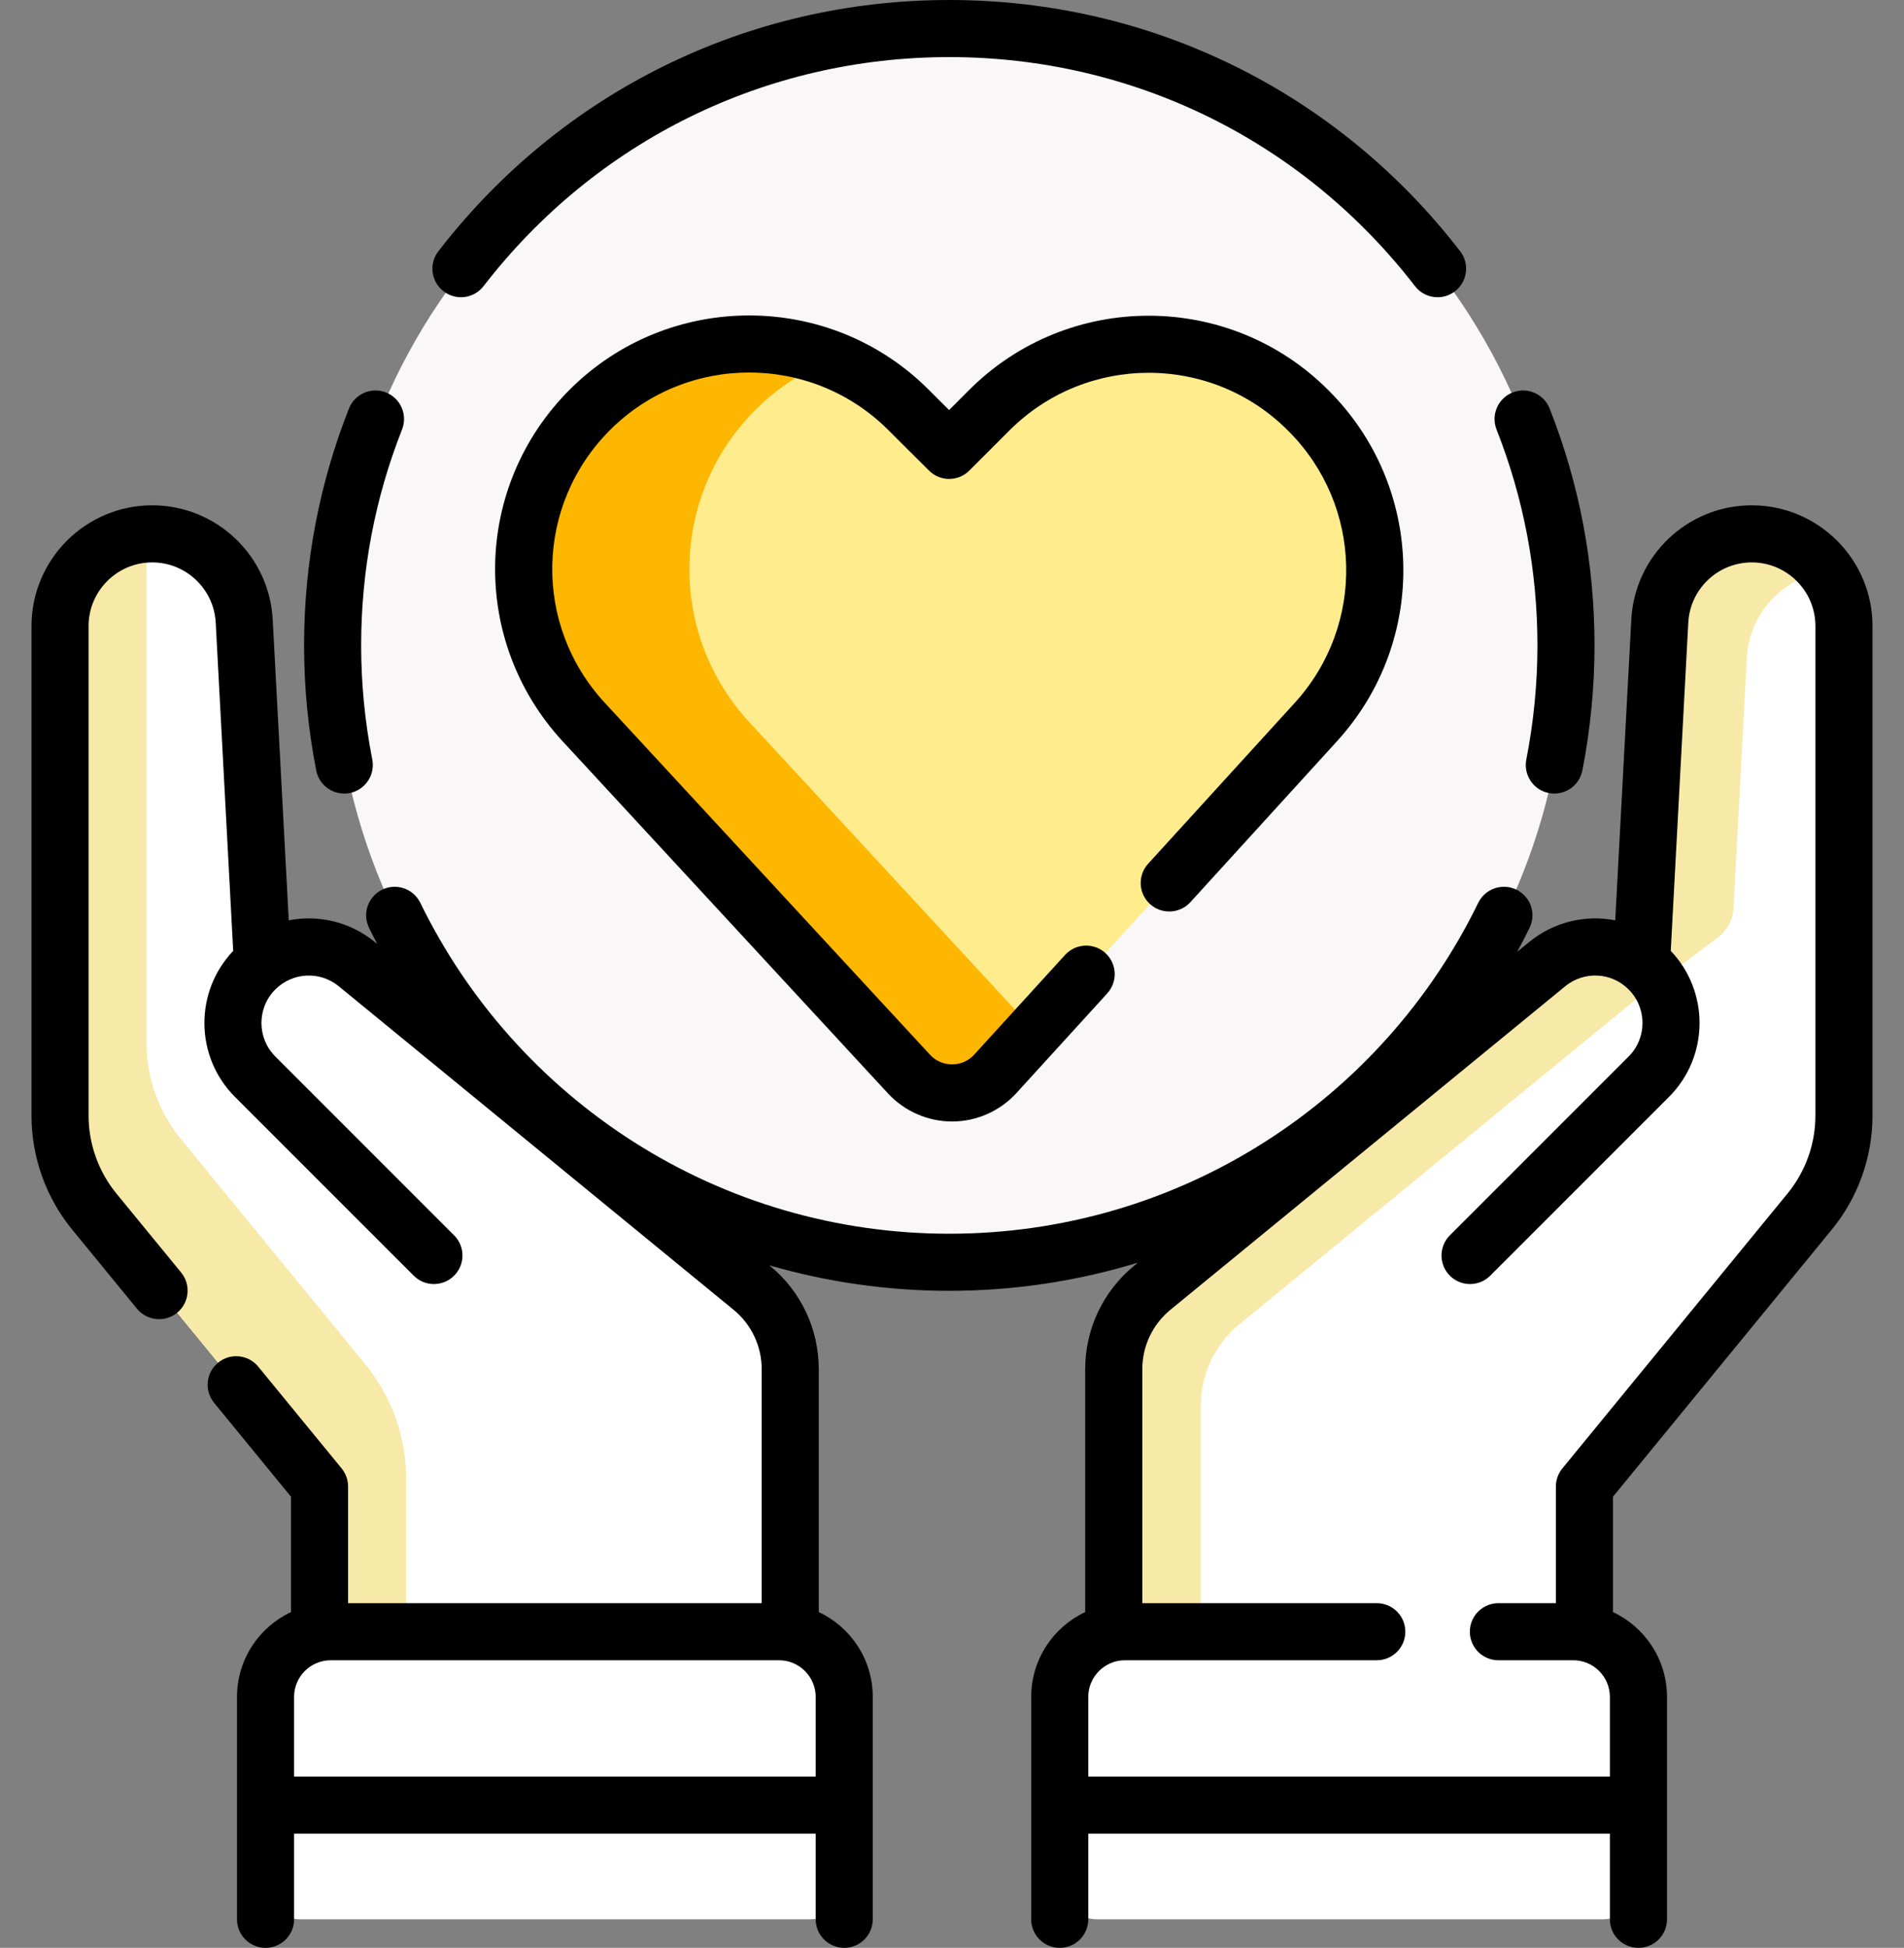 <svg width="44" height="45" viewBox="0 0 44 45" fill="none" xmlns="http://www.w3.org/2000/svg">
<rect x="0" y="0" width="44" height="45" fill="#808080" stroke="none"/>
<path d="M37.862 41.702C37.837 41.702 35.458 39.536 35.295 39.699C35.132 39.862 27.029 39.699 27.029 39.699L24.514 41.682V41.702V43.503C24.514 43.965 24.889 44.34 25.351 44.34H37.05C37.512 44.34 37.887 43.965 37.887 43.503V41.702V41.699C37.872 41.701 37.863 41.702 37.862 41.702Z" fill="white"/>
<path d="M21.955 29.167C29.816 29.167 36.188 22.795 36.188 14.935C36.188 7.074 29.816 0.702 21.955 0.702C14.095 0.702 7.723 7.074 7.723 14.935C7.723 22.795 14.095 29.167 21.955 29.167Z" fill="#F9F7F8"/>
<path d="M23.002 24.808L30.409 16.681C32.282 14.625 32.209 11.46 30.242 9.493L30.225 9.476C28.192 7.443 24.896 7.443 22.863 9.476L21.934 10.405L20.985 9.461C18.951 7.436 15.661 7.438 13.631 9.469C12.617 10.483 12.106 11.815 12.106 13.15C12.106 14.415 12.566 15.684 13.49 16.683L21.006 24.815C21.545 25.397 22.467 25.394 23.002 24.808Z" fill="#FFED8D"/>
<path d="M17.316 16.683C16.391 15.683 15.932 14.415 15.932 13.15C15.932 11.815 16.442 10.483 17.457 9.469C17.978 8.948 18.581 8.562 19.225 8.308C17.354 7.57 15.143 7.956 13.631 9.469C12.617 10.483 12.106 11.815 12.106 13.15C12.106 14.415 12.566 15.683 13.49 16.683L21.006 24.814C21.545 25.397 22.467 25.394 23.002 24.807L23.907 23.814L17.316 16.683Z" fill="#FEB700"/>
<path d="M18.261 39.103L18.257 39.125C18.175 39.111 18.09 39.103 18.003 39.103H7.643C7.556 39.103 7.471 39.111 7.388 39.125L7.384 39.103V34.342L2.179 27.989C1.666 27.365 1.387 26.581 1.387 25.773V14.464C1.387 13.876 1.625 13.344 2.01 12.957C2.395 12.572 2.928 12.334 3.517 12.334C4.648 12.334 5.582 13.22 5.643 14.351L6.063 22.217L6.077 22.235C6.387 21.999 6.761 21.879 7.135 21.879C7.529 21.879 7.923 22.01 8.247 22.277L17.368 29.748C17.934 30.211 18.261 30.903 18.261 31.634V39.103Z" fill="white"/>
<path d="M9.386 34.159C9.386 33.195 9.051 32.26 8.44 31.514L4.18 26.315C3.668 25.69 3.388 24.907 3.388 24.099V12.789C3.388 12.633 3.405 12.482 3.437 12.336C2.88 12.357 2.378 12.59 2.01 12.957C1.625 13.344 1.387 13.876 1.387 14.464V25.773C1.387 26.581 1.666 27.365 2.179 27.989L7.384 34.342V39.103L7.388 39.125C7.471 39.11 7.556 39.103 7.643 39.103H9.386L9.386 34.159Z" fill="#F7EAA9"/>
<path d="M8.58 40.353L6.137 41.702V43.55C6.137 43.986 6.49 44.34 6.927 44.34H18.72C19.156 44.34 19.51 43.987 19.51 43.55V41.702L18.125 40.353H8.58Z" fill="white"/>
<path d="M25.763 39.103L25.767 39.125C25.849 39.111 25.933 39.103 26.021 39.103H36.381C36.468 39.103 36.553 39.111 36.636 39.125L36.64 39.103V34.342L41.845 27.989C42.358 27.365 42.637 26.581 42.637 25.773V14.464C42.637 13.876 42.399 13.344 42.014 12.957C41.629 12.572 41.096 12.334 40.507 12.334C39.375 12.334 38.441 13.22 38.381 14.351L37.961 22.217L37.947 22.235C37.637 21.999 37.263 21.879 36.888 21.879C36.495 21.879 36.101 22.01 35.777 22.277L26.655 29.748C26.09 30.211 25.763 30.903 25.763 31.634V39.103Z" fill="white"/>
<path d="M39.714 21.644C39.919 21.488 40.046 21.25 40.059 20.993L40.369 15.195C40.424 14.157 41.215 13.327 42.219 13.197C42.157 13.112 42.088 13.032 42.014 12.957C41.629 12.572 41.096 12.334 40.507 12.334C39.375 12.334 38.441 13.22 38.381 14.351L37.961 22.217L37.947 22.235C37.637 21.999 37.263 21.879 36.888 21.879C36.495 21.879 36.101 22.01 35.777 22.277L26.655 29.748C26.09 30.211 25.763 30.903 25.763 31.634V39.103L25.767 39.125C25.849 39.111 25.933 39.103 26.021 39.103H27.751V32.478C27.751 31.747 28.078 31.055 28.643 30.592L37.765 23.121L39.714 21.644Z" fill="#F7EAA9"/>
<path d="M37.862 39.203V41.702H24.489V39.203C24.489 38.458 25.031 37.839 25.741 37.718C25.824 37.703 25.909 37.696 25.996 37.696H36.356C36.443 37.696 36.529 37.703 36.611 37.718C37.322 37.839 37.862 38.458 37.862 39.203Z" fill="white"/>
<path d="M19.51 39.203V41.702H6.137V39.203C6.137 38.458 6.678 37.839 7.388 37.718C7.471 37.703 7.556 37.696 7.643 37.696H18.004C18.091 37.696 18.175 37.703 18.258 37.718C18.968 37.839 19.51 38.458 19.51 39.203Z" fill="white"/>
<path d="M40.483 11.674C39 11.674 37.777 12.834 37.698 14.315L37.327 21.262C36.644 21.128 35.912 21.292 35.334 21.766L35.061 21.989C35.16 21.807 35.256 21.622 35.347 21.435C35.507 21.108 35.371 20.713 35.043 20.553C34.716 20.394 34.321 20.53 34.161 20.857C33.061 23.115 31.358 25.024 29.236 26.377C27.058 27.767 24.534 28.502 21.937 28.502C19.341 28.502 16.817 27.767 14.638 26.377C12.517 25.024 10.814 23.115 9.713 20.857C9.554 20.53 9.159 20.394 8.832 20.553C8.504 20.713 8.368 21.108 8.528 21.435C8.589 21.561 8.653 21.685 8.717 21.808L8.666 21.766C8.088 21.292 7.356 21.128 6.673 21.262L6.302 14.315C6.223 12.834 4.999 11.674 3.517 11.674C1.979 11.674 0.728 12.925 0.728 14.463V25.773C0.728 26.731 1.062 27.667 1.669 28.408L3.166 30.235C3.296 30.394 3.486 30.476 3.677 30.476C3.824 30.476 3.972 30.427 4.094 30.327C4.376 30.096 4.417 29.68 4.186 29.398L2.689 27.572C2.275 27.066 2.047 26.427 2.047 25.773V14.463C2.047 13.653 2.706 12.993 3.517 12.993C4.298 12.993 4.943 13.605 4.985 14.385L5.389 21.968C4.489 22.912 4.502 24.412 5.429 25.34L9.561 29.471C9.819 29.729 10.236 29.729 10.494 29.471C10.752 29.214 10.752 28.796 10.494 28.539L6.362 24.407C5.935 23.98 5.935 23.286 6.362 22.859C6.762 22.46 7.392 22.428 7.83 22.786L16.951 30.258C17.365 30.597 17.602 31.098 17.602 31.633V37.037H8.044V34.342C8.044 34.19 7.991 34.042 7.895 33.924L5.968 31.573C5.737 31.291 5.322 31.25 5.04 31.481C4.758 31.712 4.717 32.127 4.948 32.409L6.725 34.578V37.242C5.988 37.588 5.477 38.337 5.477 39.203V44.341C5.477 44.705 5.772 45 6.136 45C6.501 45 6.796 44.705 6.796 44.341V42.362H18.85V44.341C18.85 44.705 19.145 45 19.51 45C19.874 45 20.169 44.705 20.169 44.341V39.203C20.169 38.337 19.658 37.588 18.921 37.242V31.633C18.921 30.701 18.508 29.828 17.787 29.238L17.78 29.232C19.122 29.621 20.52 29.821 21.937 29.821C23.426 29.821 24.892 29.599 26.294 29.171L26.213 29.238C25.492 29.828 25.078 30.701 25.078 31.633V37.242C24.342 37.588 23.83 38.337 23.83 39.203V44.341C23.83 44.705 24.125 45 24.49 45C24.854 45 25.149 44.705 25.149 44.341V42.362H37.203V44.341C37.203 44.705 37.499 45 37.863 45C38.227 45 38.523 44.705 38.523 44.341V39.203C38.523 38.337 38.011 37.588 37.274 37.242V34.578L42.33 28.408C42.938 27.667 43.272 26.731 43.272 25.773V14.463C43.272 12.926 42.021 11.674 40.483 11.674ZM6.796 41.043V39.203C6.796 38.736 7.176 38.356 7.643 38.356H18.003C18.47 38.356 18.85 38.736 18.85 39.203V41.043H6.796ZM41.953 25.773C41.953 26.427 41.724 27.066 41.31 27.571L36.105 33.924C36.008 34.042 35.955 34.19 35.955 34.342V37.037H34.627C34.263 37.037 33.967 37.332 33.967 37.696C33.967 38.061 34.263 38.356 34.627 38.356H36.357C36.824 38.356 37.203 38.736 37.203 39.203V41.043H25.149V39.203C25.149 38.736 25.529 38.356 25.996 38.356H31.816C32.18 38.356 32.476 38.061 32.476 37.696C32.476 37.332 32.18 37.037 31.816 37.037H26.398V31.633C26.398 31.098 26.635 30.597 27.049 30.258L36.17 22.786C36.607 22.428 37.238 22.459 37.637 22.859C38.064 23.286 38.064 23.98 37.637 24.407L33.505 28.539C33.248 28.796 33.248 29.214 33.505 29.471C33.763 29.729 34.181 29.729 34.438 29.471L38.57 25.34C39.497 24.412 39.51 22.912 38.61 21.968L39.015 14.385C39.056 13.605 39.701 12.993 40.483 12.993C41.293 12.993 41.953 13.653 41.953 14.463V25.773Z" fill="black"/>
<path d="M26.533 19.954C26.287 20.224 26.307 20.641 26.576 20.886C26.845 21.131 27.262 21.112 27.508 20.843L30.897 17.124C33.012 14.804 32.929 11.247 30.709 9.026L30.692 9.009C28.405 6.722 24.684 6.722 22.397 9.009L21.933 9.473L21.451 8.993C19.165 6.716 15.448 6.72 13.165 9.002C10.93 11.238 10.86 14.808 13.006 17.13L20.522 25.262C20.903 25.673 21.442 25.909 22.002 25.909H22.009C22.571 25.907 23.111 25.667 23.49 25.251L25.588 22.949C25.833 22.68 25.814 22.263 25.545 22.018C25.276 21.772 24.858 21.792 24.613 22.061L22.515 24.362C22.383 24.508 22.201 24.589 22.004 24.589C21.806 24.59 21.625 24.511 21.491 24.366L13.975 16.235C12.311 14.435 12.365 11.667 14.098 9.934C15.867 8.166 18.748 8.163 20.521 9.928L21.469 10.872C21.727 11.129 22.143 11.129 22.401 10.871L23.33 9.942C25.103 8.17 27.986 8.169 29.759 9.942L29.776 9.959C31.497 11.68 31.561 14.437 29.922 16.236L26.533 19.954Z" fill="black"/>
<path d="M10.25 6.729C10.538 6.952 10.952 6.899 11.175 6.61C13.772 3.248 17.695 1.319 21.937 1.319C26.179 1.319 30.102 3.248 32.699 6.61C32.829 6.779 33.024 6.867 33.222 6.867C33.362 6.867 33.504 6.822 33.624 6.729C33.913 6.506 33.966 6.092 33.743 5.804C30.894 2.115 26.591 0 21.937 0C17.283 0 12.98 2.115 10.131 5.804C9.908 6.092 9.961 6.506 10.25 6.729Z" fill="black"/>
<path d="M7.955 18.333C7.997 18.333 8.04 18.329 8.083 18.321C8.44 18.25 8.673 17.904 8.603 17.546C8.433 16.681 8.346 15.794 8.346 14.911C8.346 13.188 8.664 11.51 9.291 9.922C9.425 9.584 9.258 9.2 8.919 9.067C8.581 8.933 8.198 9.099 8.064 9.438C7.376 11.18 7.027 13.021 7.027 14.911C7.027 15.88 7.122 16.852 7.308 17.801C7.37 18.115 7.646 18.333 7.955 18.333Z" fill="black"/>
<path d="M35.529 14.911C35.529 15.794 35.442 16.681 35.272 17.546C35.202 17.904 35.435 18.251 35.792 18.321C35.835 18.329 35.878 18.333 35.92 18.333C36.229 18.333 36.505 18.115 36.567 17.801C36.753 16.852 36.848 15.88 36.848 14.911C36.848 13.022 36.499 11.18 35.811 9.438C35.677 9.099 35.294 8.933 34.956 9.067C34.617 9.201 34.45 9.584 34.584 9.923C35.211 11.51 35.529 13.188 35.529 14.911Z" fill="black"/>
</svg>
